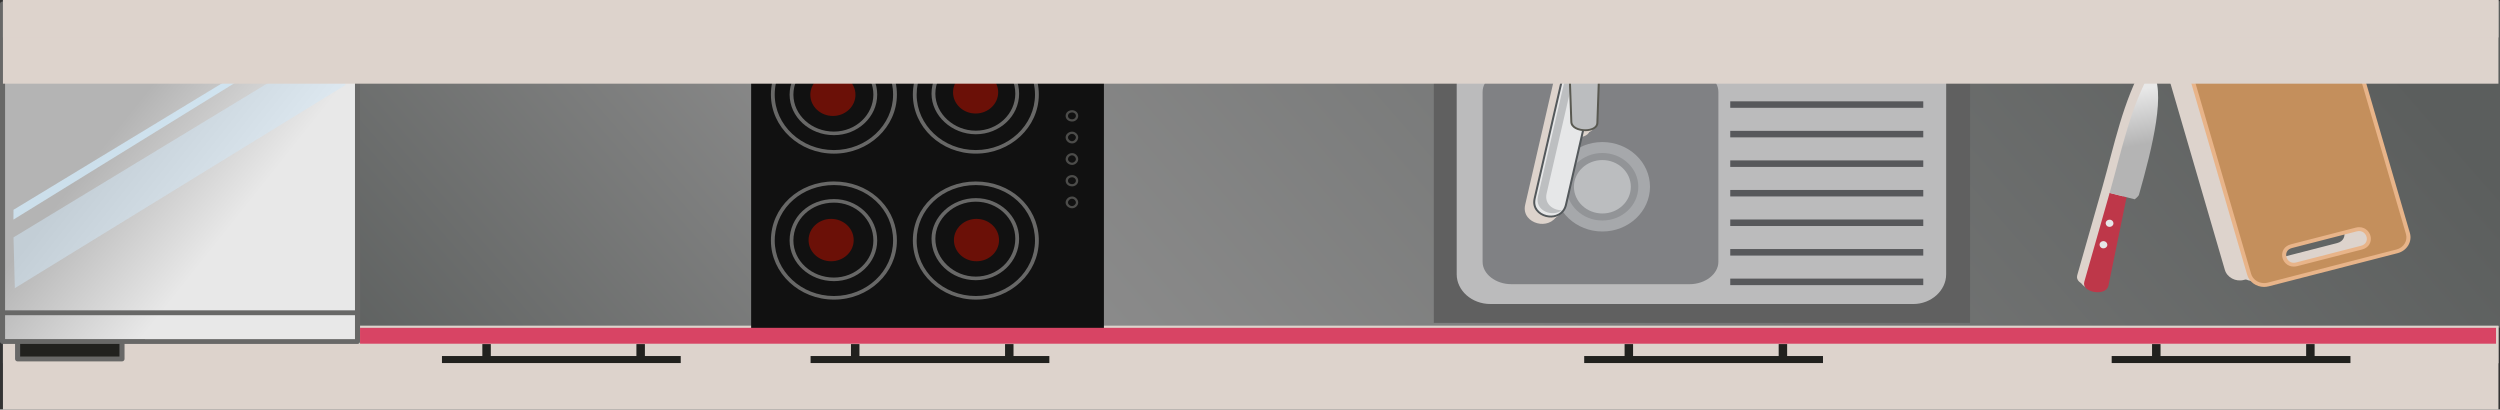 <?xml version="1.0" encoding="UTF-8"?>
<svg xmlns="http://www.w3.org/2000/svg" xmlns:xlink="http://www.w3.org/1999/xlink" viewBox="0 0 286.303 46.897">
  <rect x="0" y="0" width="286.303" height="46.897" fill="#333333" stroke="none"/>
  <defs>
    <style>
      .cls-1 {
        fill: url(#linear-gradient-4);
      }

      .cls-1, .cls-2, .cls-3, .cls-4, .cls-5, .cls-6, .cls-7, .cls-8, .cls-9, .cls-10, .cls-11, .cls-12 {
        fill-rule: evenodd;
      }

      .cls-13 {
        fill: url(#linear-gradient-2);
      }

      .cls-14 {
        fill: #fff;
      }

      .cls-2, .cls-15, .cls-8 {
        fill: #ddd3cc;
      }

      .cls-3 {
        fill: #c48f5c;
      }

      .cls-16 {
        fill: #808184;
      }

      .cls-4 {
        fill: #929497;
      }

      .cls-15, .cls-8, .cls-17 {
        mix-blend-mode: multiply;
      }

      .cls-18 {
        opacity: .8;
      }

      .cls-18, .cls-19 {
        fill: #d2e9f9;
        mix-blend-mode: screen;
      }

      .cls-20 {
        isolation: isolate;
      }

      .cls-5 {
        fill: #bbbdbf;
      }

      .cls-21 {
        fill: #6b1007;
      }

      .cls-22 {
        fill: #595951;
      }

      .cls-6 {
        fill: url(#linear-gradient);
      }

      .cls-7 {
        fill: #e6e7e8;
      }

      .cls-23 {
        fill: #111;
      }

      .cls-9 {
        fill: #bdbfc1;
      }

      .cls-24 {
        fill: #e8b489;
      }

      .cls-25 {
        fill: #bbbbbc;
      }

      .cls-26 {
        fill: #4c4c4a;
      }

      .cls-27 {
        fill: #d84464;
      }

      .cls-19 {
        opacity: .5;
      }

      .cls-28 {
        fill: #57585b;
      }

      .cls-10 {
        fill: #be3749;
      }

      .cls-11 {
        fill: #a6a8ab;
      }

      .cls-29 {
        fill: #686867;
      }

      .cls-30, .cls-12 {
        fill: #21211e;
      }

      .cls-31 {
        fill: #606060;
      }

      .cls-32 {
        fill: url(#linear-gradient-3);
      }

      .cls-33 {
        fill: #53585b;
      }
    </style>
    <linearGradient id="linear-gradient" x1="48.724" y1="31.188" x2="46.663" y2="19.55" gradientTransform="translate(286.303 46.897) rotate(-180)" gradientUnits="userSpaceOnUse">
      <stop offset=".03" stop-color="#e8e8e8"/>
      <stop offset=".564" stop-color="#b4b4b4"/>
    </linearGradient>
    <linearGradient id="linear-gradient-2" x1="216.05" y1="-35.945" x2="34.213" y2="123.025" gradientTransform="translate(286.303 46.897) rotate(-180)" gradientUnits="userSpaceOnUse">
      <stop offset=".006" stop-color="#5b5e5d"/>
      <stop offset=".279" stop-color="#8c8c8c"/>
      <stop offset=".842" stop-color="#5b5e5d"/>
    </linearGradient>
    <linearGradient id="linear-gradient-3" x1="470.973" y1="-191.312" x2="491.044" y2="-166.117" gradientTransform="translate(-163.381 496.58) rotate(-90) scale(1 -1)" xlink:href="#linear-gradient"/>
    <linearGradient id="linear-gradient-4" x1="42.997" y1="36.734" x2="40.936" y2="25.097" xlink:href="#linear-gradient"/>
  </defs>
  <g class="cls-20">
    <g id="Layer_1" data-name="Layer 1">
      <g>
        <path class="cls-3" d="m268.792,34.328l-14.77,3.799c-.94.238-1.917-.286-2.173-1.162l-7.019-24.056c-.26-.882.3-1.8,1.239-2.041l14.77-3.802c.935-.24,1.917.284,2.173,1.166l7.018,24.054c.256.882-.302,1.798-1.238,2.041h0Zm-4.073-.422c1.458-.376.852-2.452-.608-2.074l-7.419,1.905c-1.46.374-.856,2.454.606,2.076l7.421-1.907Z"/>
        <path class="cls-24" d="m261.299,6.79c.902,0,1.699.569,1.938,1.385l7.018,24.054c.29.999-.34,2.033-1.405,2.311l-14.766,3.799c-.172.041-.352.067-.526.067-.902,0-1.697-.571-1.936-1.385l-7.017-24.054c-.143-.48-.071-.987.195-1.428.262-.437.692-.75,1.207-.882l14.768-3.8c.172-.043.348-.067.524-.067Zm-7.742,31.177c.136,0,.271-.016.403-.049l14.768-3.802c.818-.209,1.3-1.005,1.076-1.771l-7.016-24.052c-.218-.753-1.091-1.221-1.89-1.013l-14.768,3.798c-.394.102-.727.341-.926.678-.206.337-.26.725-.153,1.095l7.021,24.056c.18.624.791,1.06,1.485,1.06Zm10.896-6.402c.757,0,1.238.581,1.319,1.152.078.552-.199,1.198-.996,1.402l-7.419,1.905c-.138.035-.275.053-.407.053-.757,0-1.235-.579-1.319-1.15-.075-.549.201-1.195.999-1.402l7.419-1.907c.136-.035.273-.053.405-.053Zm-7.502,4.075c.09,0,.187-.01.283-.039l7.421-1.907c.56-.142.707-.569.659-.92-.065-.437-.495-.904-1.141-.731l-7.421,1.907c-.56.144-.709.567-.659.922.055.37.344.768.858.768Z"/>
      </g>
      <g>
        <path class="cls-10" d="m232.968,37.824l2.903-10.181,1.942.491-2.089,10.179c-.344,1.21-3.102.721-2.756-.488Z"/>
        <path class="cls-6" d="m235.871,27.643l2.872.727s.434-.319.486-.52c1.546-5.454,3.194-12.027,1.439-14.282-2.452,4.258-3.467,9.415-4.797,14.075Z"/>
        <path class="cls-7" d="m235.432,31.009c.063-.221.306-.353.545-.294.233.059.376.286.313.508-.063.222-.306.355-.546.291-.235-.053-.373-.282-.313-.506Z"/>
        <path class="cls-7" d="m234.734,33.463c.063-.219.304-.353.546-.289.231.059.373.284.313.508-.065.221-.308.353-.545.294-.235-.059-.376-.286-.313-.512Z"/>
      </g>
      <rect class="cls-13" x=".646" y=".13" width="285.657" height="37.397"/>
      <g>
        <rect class="cls-15" x=".338" y="37.314" width="285.786" height="9.583"/>
        <rect class="cls-15" x=".338" y="37.314" width="285.786" height="4.288"/>
      </g>
      <g>
        <rect class="cls-30" x="2.012" y="37.941" width="11.957" height="3.171"/>
        <path class="cls-29" d="m2.012,37.661h11.957c.164,0,.294.126.294.28v3.171c0,.15-.13.276-.294.276H2.012c-.157,0-.287-.126-.287-.276v-3.171c0-.154.13-.28.287-.28Zm11.668,3.171v-2.616s-11.374,0-11.374,0v2.616s11.374,0,11.374,0Z"/>
        <polygon class="cls-32" points="40.94 39.114 .294 39.111 .294 .457 40.94 .451 40.94 39.114"/>
        <path class="cls-29" d="m.294.177l40.647-.002c.08,0,.153.032.207.083.055.051.086.122.086.193v38.663c0,.071-.032.142-.086.195s-.128.079-.207.079l-40.647-.002c-.163,0-.294-.124-.294-.276V.457C0,.301.13.177.294.177Zm40.359,38.657V.733s-40.072,0-40.072,0v38.1s40.072.002,40.072.002Z"/>
        <path class="cls-14" d="m40.94,35.823l-40.647-.006,40.647.006Z"/>
        <path class="cls-29" d="m0,35.817c0,.154.13.278.294.278l40.647.002c.166,0,.294-.122.294-.274s-.128-.282-.294-.282H.294C.13,35.541,0,35.665,0,35.817Z"/>
        <g>
          <polygon class="cls-19" points="39.552 9.742 39.399 4.223 1.546 27.184 1.699 32.999 39.552 9.742"/>
          <polygon class="cls-18" points="39.455 1.741 39.399 1.06 1.546 24.026 1.538 25.149 39.455 1.741"/>
        </g>
      </g>
      <g>
        <rect class="cls-31" x="164.201" y=".293" width="61.412" height="36.686"/>
        <path class="cls-25" d="m219.119,34.816h-48.426c-2.158,0-3.87-1.548-3.87-3.404V5.964c0-1.856,1.714-3.404,3.87-3.404h48.426c2.049,0,3.757,1.548,3.759,3.404l-.002,25.452c.002,1.852-1.709,3.4-3.757,3.4Z"/>
        <path class="cls-16" d="m184.882,20.266c-.956,0-1.678-.794-1.678-1.696-.004-.898.717-1.576,1.678-1.572.961-.004,1.795.673,1.795,1.572.004.902-.839,1.696-1.795,1.696Z"/>
        <path class="cls-16" d="m193.486,32.545h-20.396c-1.823.002-3.308-1.184-3.301-2.559V10.528c-.006-1.373,1.479-2.563,3.301-2.563h20.398c1.816,0,3.304,1.186,3.304,2.563l-.002,19.459c.002,1.375-1.485,2.559-3.304,2.559Z"/>
        <g>
          <path class="cls-11" d="m178.048,21.387c0,2.825,2.45,5.125,5.458,5.125s5.453-2.301,5.453-5.125c0-2.821-2.45-5.119-5.453-5.119s-5.458,2.299-5.458,5.119Z"/>
          <path class="cls-4" d="m179.391,21.387c0,2.131,1.846,3.867,4.115,3.867s4.115-1.735,4.115-3.867c0-2.127-1.85-3.865-4.115-3.865s-4.115,1.737-4.115,3.865Z"/>
          <path class="cls-5" d="m180.247,21.387c0,1.688,1.464,3.061,3.259,3.061s3.259-1.373,3.259-3.061c0-1.686-1.466-3.057-3.259-3.057s-3.259,1.371-3.259,3.057Z"/>
        </g>
        <g>
          <rect class="cls-28" x="198.15" y="4.832" width="22.105" height=".747"/>
          <rect class="cls-28" x="198.15" y="8.218" width="22.105" height=".747"/>
          <rect class="cls-28" x="198.15" y="11.604" width="22.105" height=".742"/>
          <rect class="cls-28" x="198.15" y="14.986" width="22.105" height=".745"/>
          <rect class="cls-28" x="198.15" y="18.369" width="22.105" height=".747"/>
          <rect class="cls-28" x="198.15" y="21.755" width="22.105" height=".742"/>
          <rect class="cls-28" x="198.15" y="25.137" width="22.105" height=".746"/>
          <rect class="cls-28" x="198.15" y="28.521" width="22.105" height=".748"/>
          <rect class="cls-28" x="198.15" y="31.907" width="22.105" height=".746"/>
        </g>
        <path class="cls-15" d="m178.476,24.231l1.955-8.497c.059.004.117.016.178.016.732-.012,1.468-.313,1.468-.969l.197-5.494c1.137-.573,1.915-1.692,1.915-2.994,0-.035,0-.077-.002-.112-.069-1.879-1.752-3.358-3.748-3.297-1.969.063-3.511,1.56-3.511,3.409,0,.038,0,.075.002.112.031.926.459,1.751,1.12,2.344l-3.375,14.655c-.038.16-.063.319-.063.473,0,1.022.893,1.653,1.77,1.749.843.091,1.819-.305,2.093-1.395Z"/>
        <path class="cls-15" d="m179.007,23.774l1.957-8.497c.057.006.117.02.176.018.732-.01,1.468-.313,1.468-.967l.197-5.495c1.141-.573,1.913-1.69,1.913-2.994,0-.035,0-.075-.002-.114-.065-1.877-1.747-3.356-3.748-3.293-1.967.061-3.509,1.558-3.509,3.408,0,.035,0,.077.002.11.034.926.462,1.755,1.124,2.348l-3.377,14.653c-.04.16-.063.319-.063.471,0,1.026.889,1.656,1.768,1.749.848.093,1.823-.303,2.093-1.395Z"/>
        <g>
          <g>
            <path class="cls-7" d="m175.758,22.699l4.197-18.214c.547-2.218,4.121-1.438,3.57.778l-4.195,18.216c-.547,2.218-4.117,1.438-3.572-.78Z"/>
            <path class="cls-33" d="m175.586,23.15c0-.156.021-.311.059-.475l4.195-18.214c.273-1.093,1.246-1.489,2.093-1.4.879.097,1.764.729,1.764,1.751,0,.153-.019.313-.061.475l-4.191,18.218c-.273,1.091-1.246,1.485-2.093,1.395-.877-.095-1.766-.727-1.766-1.749Zm7.878-18.338c0-.936-.805-1.452-1.557-1.528-.69-.075-1.585.201-1.841,1.225l-4.195,18.214c-.034.146-.055.287-.055.427,0,.935.81,1.448,1.563,1.53.688.075,1.584-.201,1.84-1.227l4.191-18.212c.036-.15.055-.293.055-.429Z"/>
          </g>
          <path class="cls-9" d="m178.879,24.078c-1.015.016-2.055-.721-1.753-1.944l3.922-17.032c.101-.406.329-.674.6-.876-.698.01-1.384.37-1.594,1.219l-3.922,17.03c-.411,1.666,1.644,2.433,2.748,1.603Z"/>
          <g>
            <path class="cls-5" d="m181.413,2.267c1.942-.059,3.561,1.369,3.627,3.189.065,1.82-1.451,3.349-3.392,3.408-1.942.059-3.566-1.369-3.633-3.191-.063-1.818,1.458-3.347,3.398-3.405Z"/>
            <path class="cls-22" d="m177.898,5.562c0-1.848,1.544-3.345,3.509-3.404,1.999-.067,3.685,1.412,3.748,3.294.004.035.004.075.004.114,0,1.848-1.542,3.347-3.507,3.407-2.001.059-3.683-1.418-3.75-3.295-.004-.038-.004-.075-.004-.116Zm7.031.004c0-.035-.004-.071-.004-.106-.063-1.761-1.638-3.142-3.507-3.085-1.842.055-3.287,1.457-3.287,3.187v.109c.063,1.759,1.638,3.143,3.513,3.084,1.839-.059,3.285-1.459,3.285-3.189Z"/>
          </g>
          <g>
            <path class="cls-5" d="m179.949,13.957l-.361-10.242c-.044-1.233,3.666-1.154,3.706.071l-.363,10.242c.046,1.225-2.939,1.158-2.983-.071Z"/>
            <path class="cls-22" d="m179.473,3.695c0-.654.895-.961,1.785-.975,1.053-.016,2.129.341,2.152,1.06l-.361,10.276c0,.654-.738.953-1.468.967-.847.014-1.72-.349-1.745-1.06l-.363-10.268Zm3.706.085c-.019-.544-.986-.857-1.917-.841-.776.012-1.558.252-1.558.756h-.115s.115.018.115.018l.361,10.244c.025.563.795.859,1.512.849.617-.01,1.242-.244,1.242-.75v-.031s.361-10.244.361-10.244Z"/>
          </g>
        </g>
      </g>
      <g>
        <rect class="cls-23" x="86.021" y=".142" width="40.401" height="37.424"/>
        <path class="cls-26" d="m122.785,22.502h0c.369,0,.694.331.694.701,0,.329-.346.652-.694.652-.394,0-.749-.309-.749-.652,0-.386.338-.701.749-.701Zm-.004,1.099c.206,0,.43-.207.43-.398,0-.252-.231-.447-.426-.447-.26,0-.478.207-.478.447,0,.185.21.398.474.398Z"/>
        <path class="cls-26" d="m122.785,20.048c.334,0,.694.246.694.648,0,.4-.361.648-.694.648-.428,0-.749-.28-.749-.648,0-.37.321-.648.749-.648Zm.002,1.044c.203,0,.424-.152.424-.396s-.22-.396-.426-.396c-.237,0-.478.138-.478.396,0,.258.241.396.48.396Z"/>
        <path class="cls-26" d="m122.785,17.534c.369,0,.694.329.694.705,0,.333-.34.648-.694.648-.398,0-.749-.303-.749-.648,0-.388.338-.705.749-.705Zm0,1.099c.206,0,.426-.203.426-.394,0-.256-.231-.451-.426-.451-.264,0-.478.201-.478.451,0,.183.21.394.478.394Z"/>
        <path class="cls-26" d="m122.781,15.076h.006c.352,0,.692.315.692.65,0,.37-.325.701-.692.701-.413,0-.751-.315-.751-.701,0-.347.35-.65.744-.65Zm.004,1.097c.195-.002.426-.199.426-.447,0-.193-.22-.394-.426-.394h-.004c-.264,0-.474.209-.474.394,0,.242.218.447.478.447Z"/>
        <path class="cls-26" d="m122.785,12.62c.334,0,.694.248.694.65,0,.402-.361.648-.694.648-.428,0-.749-.28-.749-.648,0-.372.321-.65.749-.65Zm0,1.046c.206,0,.426-.154.426-.396,0-.246-.22-.396-.426-.396-.237,0-.478.134-.478.396,0,.26.241.396.478.396Z"/>
        <g>
          <path class="cls-29" d="m95.501,4.066h.002c4.046,0,7.213,2.97,7.213,6.766,0,3.729-3.232,6.762-7.213,6.764-3.979-.002-7.217-3.035-7.217-6.764,0-3.796,3.167-6.766,7.215-6.766Zm.002,13.12c3.735-.002,6.775-2.854,6.775-6.354,0-3.563-2.976-6.354-6.775-6.354h-.002c-3.801,0-6.775,2.791-6.779,6.354.004,3.5,3.046,6.352,6.781,6.354Z"/>
          <path class="cls-29" d="m95.503,20.782h0c3.861,0,6.919,2.705,7.194,6.25.015.169.019.343.019.514,0,3.732-3.232,6.766-7.207,6.766s-7.224-3.033-7.224-6.766h0c0-3.79,3.167-6.762,7.217-6.764Zm6.775,6.764c0-3.563-2.976-6.354-6.775-6.354-3.639.002-6.523,2.561-6.766,5.901-.008.152-.015.303-.015.453.004,3.508,3.041,6.354,6.779,6.354s6.777-2.846,6.777-6.354Z"/>
          <path class="cls-29" d="m95.501,22.797h.002c1.302,0,2.523.477,3.454,1.339.013.014.027.026.042.04.942.898,1.46,2.096,1.46,3.37h0v.014c-.004,1.223-.518,2.387-1.464,3.27-.94.882-2.177,1.367-3.492,1.367-2.796,0-5.074-2.086-5.076-4.65h0c0-2.663,2.23-4.749,5.074-4.749Zm4.518,4.749h0c0-1.168-.472-2.261-1.33-3.083-.849-.809-1.984-1.257-3.18-1.257-2.611,0-4.648,1.907-4.648,4.339.006,2.338,2.085,4.243,4.642,4.243,1.193-.004,2.326-.443,3.186-1.251.858-.808,1.33-1.865,1.33-2.982v-.01h0Z"/>
          <path class="cls-29" d="m95.503,6.183h.006c1.309,0,2.55.482,3.486,1.369.946.884,1.466,2.048,1.464,3.279,0,2.561-2.223,4.647-4.956,4.647-2.8,0-5.076-2.084-5.076-4.647.002-2.564,2.28-4.648,5.076-4.648Zm0,8.887c2.49-.002,4.516-1.905,4.516-4.239.002-1.123-.47-2.184-1.33-2.988-.858-.808-1.986-1.251-3.18-1.251v-.203s-.006.203-.006.203c-2.557,0-4.636,1.901-4.642,4.239,0,2.336,2.083,4.239,4.642,4.239Z"/>
          <path class="cls-29" d="m111.748,20.784h.004c3.958,0,7.072,2.84,7.211,6.51.002.085.004.171.004.252,0,3.732-3.237,6.766-7.213,6.766s-7.213-3.033-7.213-6.766c0-3.79,3.167-6.762,7.207-6.762Zm6.781,6.762c0-3.559-2.979-6.352-6.777-6.352s-6.775,2.793-6.775,6.352c0,3.508,3.037,6.354,6.775,6.354s6.777-2.846,6.777-6.354Z"/>
          <path class="cls-29" d="m111.752,4.064h0c4.046,0,7.215,2.972,7.215,6.768,0,3.729-3.239,6.762-7.215,6.762-3.979,0-7.211-3.033-7.211-6.762,0-3.796,3.167-6.768,7.211-6.768Zm0,13.12c3.735,0,6.777-2.852,6.777-6.352,0-3.565-2.979-6.358-6.777-6.358-3.801.002-6.775,2.795-6.775,6.358,0,3.5,3.037,6.352,6.775,6.352Z"/>
          <path class="cls-29" d="m111.752,22.689c2.733,0,4.958,2.084,4.958,4.647,0,2.62-2.226,4.753-4.958,4.753-2.798,0-5.074-2.133-5.074-4.753,0-2.521,2.326-4.647,5.074-4.647Zm4.522,4.647c0-2.336-2.032-4.239-4.522-4.239-2.513,0-4.633,1.94-4.633,4.239,0,2.354,2.116,4.341,4.629,4.341,2.494,0,4.526-1.946,4.526-4.341Z"/>
          <path class="cls-29" d="m111.752,5.972h.002c2.733,0,4.956,2.129,4.956,4.755,0,2.561-2.226,4.649-4.958,4.649-2.754,0-5.074-2.129-5.074-4.649,0-2.626,2.276-4.755,5.074-4.755Zm-.004,8.993c2.494,0,4.526-1.903,4.526-4.239,0-2.399-2.026-4.349-4.52-4.349v-.203s-.002.203-.002.203c-2.513,0-4.633,1.991-4.633,4.349,0,2.297,2.116,4.239,4.629,4.239Z"/>
        </g>
      </g>
      <path class="cls-21" d="m109.244,27.495c0-1.341,1.16-2.429,2.584-2.429s2.584,1.087,2.584,2.429-1.156,2.425-2.584,2.425-2.584-1.085-2.584-2.425Z"/>
      <path class="cls-21" d="m92.598,27.495c0-1.341,1.16-2.429,2.584-2.429s2.584,1.087,2.584,2.429-1.156,2.425-2.584,2.425-2.584-1.085-2.584-2.425Z"/>
      <path class="cls-21" d="m92.8,10.855c0-1.341,1.158-2.429,2.586-2.429s2.582,1.087,2.582,2.429c0,1.339-1.158,2.425-2.582,2.425s-2.586-1.085-2.586-2.425Z"/>
      <path class="cls-21" d="m109.143,10.57c0-1.339,1.16-2.427,2.584-2.427s2.586,1.087,2.586,2.427c0,1.341-1.16,2.429-2.586,2.429s-2.584-1.087-2.584-2.429Z"/>
      <polygon class="cls-12" points="241.832 41.577 246.456 41.577 247.427 41.577 264.102 41.577 265.073 41.577 269.175 41.577 269.175 40.773 265.073 40.773 265.073 39.406 264.102 39.406 264.102 40.773 247.427 40.773 247.427 39.406 246.456 39.406 246.456 40.773 241.832 40.773 241.832 41.577"/>
      <polygon class="cls-12" points="181.425 41.577 186.05 41.577 187.021 41.577 203.696 41.577 204.665 41.577 208.77 41.577 208.77 40.773 204.665 40.773 204.665 39.406 203.696 39.406 203.696 40.773 187.021 40.773 187.021 39.406 186.05 39.406 186.05 40.773 181.425 40.773 181.425 41.577"/>
      <polygon class="cls-12" points="92.829 41.577 97.454 41.577 98.425 41.577 115.1 41.577 116.069 41.577 120.174 41.577 120.174 40.773 116.069 40.773 116.069 39.406 115.1 39.406 115.1 40.773 98.425 40.773 98.425 39.406 97.454 39.406 97.454 40.773 92.829 40.773 92.829 41.577"/>
      <polygon class="cls-12" points="50.614 41.577 55.239 41.577 56.208 41.577 72.882 41.577 73.855 41.577 77.958 41.577 77.958 40.773 73.855 40.773 73.855 39.406 72.882 39.406 72.882 40.773 56.208 40.773 56.208 39.406 55.239 39.406 55.239 40.773 50.614 40.773 50.614 41.577"/>
      <rect class="cls-27" x="41.232" y="37.543" width="244.617" height="1.82"/>
      <g>
        <g class="cls-17">
          <path class="cls-2" d="m271.732,28.257l-14.768,3.802c-.942.24-1.921-.286-2.175-1.162l-7.018-24.054c-.258-.882.298-1.802,1.239-2.045l14.768-3.8c.938-.242,1.917.284,2.175,1.166l7.018,24.054c.256.876-.302,1.796-1.24,2.039h0Zm-4.075-.422c1.46-.374.854-2.45-.604-2.078l-7.421,1.909c-1.46.376-.856,2.454.606,2.076l7.419-1.907Z"/>
        </g>
        <g class="cls-17">
          <path class="cls-2" d="m273.259,28.324l-14.768,3.802c-.942.242-1.921-.286-2.175-1.162l-7.018-24.054c-.258-.882.298-1.802,1.24-2.045l14.768-3.8c.938-.238,1.917.286,2.175,1.168l7.018,24.052c.256.88-.302,1.798-1.239,2.039h0Zm-4.075-.422c1.46-.372.854-2.45-.604-2.076l-7.421,1.911c-1.46.372-.856,2.454.606,2.076l7.419-1.911Z"/>
        </g>
        <path class="cls-8" d="m240.647,32.008l2.087-10.179.931.232s.43-.313.487-.514c1.544-5.454,3.193-12.029,1.437-14.286-2.454,4.26-3.471,9.419-4.797,14.079l-2.905,10.181c-.344,1.203,2.414,1.692,2.76.486Z"/>
        <path class="cls-8" d="m241.073,32.413l2.091-10.179.931.236s.43-.319.489-.52c1.541-5.452,3.191-12.027,1.438-14.28-2.455,4.258-3.472,9.415-4.8,14.075l-2.905,10.179c-.344,1.205,2.416,1.694,2.756.488Z"/>
        <g>
          <path class="cls-3" d="m274.52,28.781l-14.77,3.799c-.94.238-1.917-.286-2.173-1.162l-7.018-24.056c-.26-.882.298-1.8,1.238-2.041l14.77-3.802c.936-.24,1.917.284,2.173,1.166l7.018,24.054c.256.882-.302,1.798-1.237,2.041h0Zm-4.073-.422c1.458-.376.852-2.452-.608-2.074l-7.419,1.905c-1.46.374-.856,2.454.606,2.076l7.421-1.907Z"/>
          <path class="cls-24" d="m267.028,1.243c.902,0,1.699.569,1.938,1.385l7.018,24.054c.29.999-.34,2.033-1.405,2.311l-14.766,3.799c-.172.041-.352.067-.526.067-.902,0-1.697-.571-1.936-1.385l-7.018-24.054c-.141-.48-.072-.987.195-1.428.264-.437.694-.75,1.208-.882l14.768-3.8c.172-.043.348-.067.524-.067Zm-7.742,31.177c.136,0,.271-.016.403-.049l14.768-3.802c.818-.209,1.3-1.005,1.076-1.771l-7.016-24.052c-.218-.753-1.091-1.221-1.89-1.013l-14.768,3.798c-.394.102-.726.341-.927.678-.206.337-.258.725-.151,1.095l7.02,24.056c.18.624.791,1.06,1.485,1.06Zm10.896-6.402c.757,0,1.238.581,1.319,1.152.078.552-.199,1.198-.996,1.402l-7.419,1.905c-.138.035-.275.053-.407.053-.757,0-1.235-.579-1.319-1.15-.075-.549.201-1.195.999-1.402l7.419-1.907c.136-.035.273-.053.405-.053Zm-7.502,4.075c.09,0,.187-.01.283-.039l7.421-1.907c.56-.142.707-.569.659-.92-.065-.437-.495-.904-1.141-.731l-7.421,1.907c-.56.144-.709.567-.659.922.055.37.344.768.858.768Z"/>
        </g>
        <g>
          <path class="cls-10" d="m238.694,32.278l2.903-10.181,1.942.491-2.087,10.179c-.344,1.21-3.102.721-2.758-.488Z"/>
          <path class="cls-1" d="m241.597,22.096l2.873.727s.432-.319.487-.52c1.545-5.454,3.195-12.027,1.44-14.282-2.455,4.258-3.468,9.415-4.8,14.075Z"/>
          <path class="cls-7" d="m241.161,25.462c.063-.221.306-.353.545-.294.233.059.375.286.313.508-.063.222-.306.355-.545.291-.235-.053-.371-.282-.313-.506Z"/>
          <path class="cls-7" d="m240.46,27.917c.063-.219.306-.353.547-.289.231.059.371.284.313.508-.065.221-.311.353-.546.294-.235-.059-.375-.286-.314-.512Z"/>
        </g>
      </g>
      <g>
        <rect class="cls-15" x=".338" y="0" width="285.786" height="9.583"/>
        <rect class="cls-15" x=".338" y="0" width="285.786" height="4.288"/>
      </g>
    </g>
  </g>
</svg>